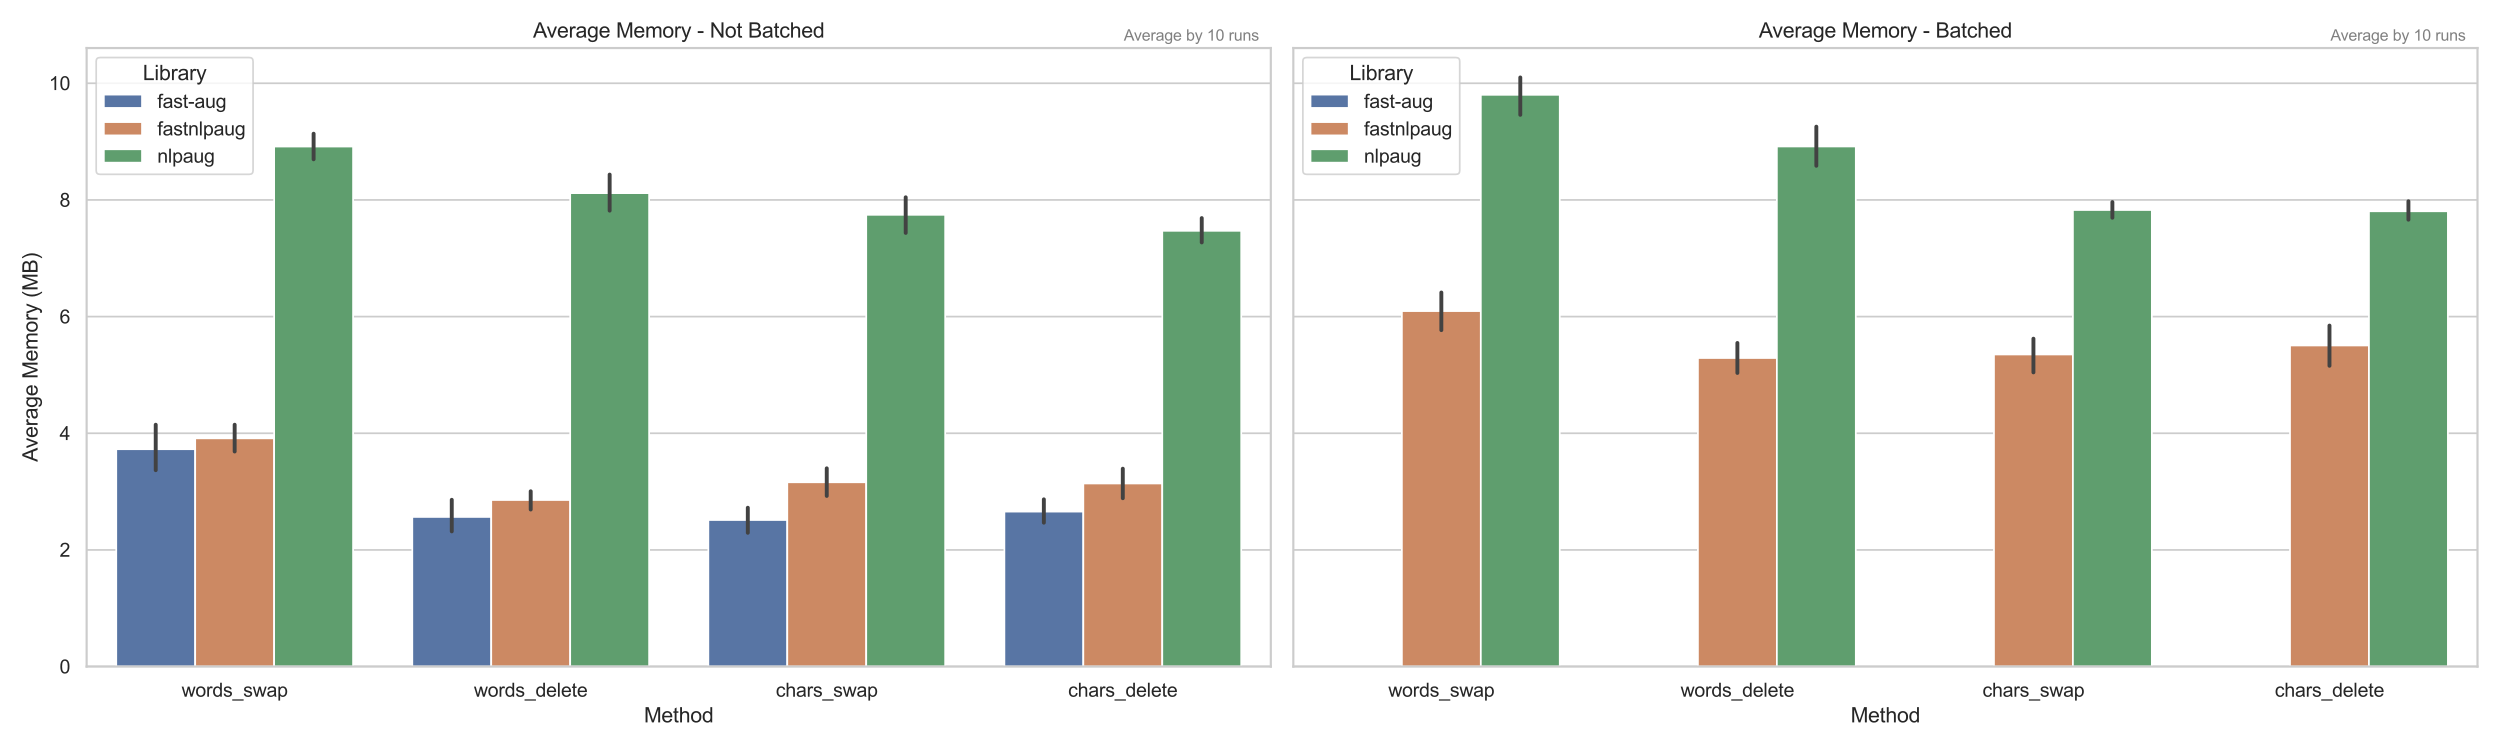 <?xml version="1.0" encoding="utf-8" standalone="no"?>
<!DOCTYPE svg PUBLIC "-//W3C//DTD SVG 1.1//EN"
  "http://www.w3.org/Graphics/SVG/1.1/DTD/svg11.dtd">
<svg xmlns:xlink="http://www.w3.org/1999/xlink" width="1440pt" height="432pt" viewBox="0 0 1440 432" xmlns="http://www.w3.org/2000/svg" version="1.1">
 <defs>
  <style type="text/css">*{stroke-linejoin: round; stroke-linecap: butt}</style>
 </defs>
 <g id="figure_1">
  <g id="patch_1">
   <path d="M 0 432 
L 1440 432 
L 1440 0 
L 0 0 
z
" style="fill: #ffffff"/>
  </g>
  <g id="axes_1">
   <g id="patch_2">
    <path d="M 49.905 383.94 
L 731.992 383.94 
L 731.992 27.656 
L 49.905 27.656 
z
" style="fill: #ffffff"/>
   </g>
   <g id="matplotlib.axis_1">
    <g id="xtick_1">
     <g id="text_1">
      <!-- words_swap -->
      <g style="fill: #262626" transform="translate(104.598 401.314) scale(0.11 -0.11)">
       <defs>
        <path id="ArialMT-77" d="M 1034 0 
L 19 3319 
L 600 3319 
L 1128 1403 
L 1325 691 
Q 1338 744 1497 1375 
L 2025 3319 
L 2603 3319 
L 3100 1394 
L 3266 759 
L 3456 1400 
L 4025 3319 
L 4572 3319 
L 3534 0 
L 2950 0 
L 2422 1988 
L 2294 2553 
L 1622 0 
L 1034 0 
z
" transform="scale(0.016)"/>
        <path id="ArialMT-6f" d="M 213 1659 
Q 213 2581 725 3025 
Q 1153 3394 1769 3394 
Q 2453 3394 2887 2945 
Q 3322 2497 3322 1706 
Q 3322 1066 3130 698 
Q 2938 331 2570 128 
Q 2203 -75 1769 -75 
Q 1072 -75 642 372 
Q 213 819 213 1659 
z
M 791 1659 
Q 791 1022 1069 705 
Q 1347 388 1769 388 
Q 2188 388 2466 706 
Q 2744 1025 2744 1678 
Q 2744 2294 2464 2611 
Q 2184 2928 1769 2928 
Q 1347 2928 1069 2612 
Q 791 2297 791 1659 
z
" transform="scale(0.016)"/>
        <path id="ArialMT-72" d="M 416 0 
L 416 3319 
L 922 3319 
L 922 2816 
Q 1116 3169 1280 3281 
Q 1444 3394 1641 3394 
Q 1925 3394 2219 3213 
L 2025 2691 
Q 1819 2813 1613 2813 
Q 1428 2813 1281 2702 
Q 1134 2591 1072 2394 
Q 978 2094 978 1738 
L 978 0 
L 416 0 
z
" transform="scale(0.016)"/>
        <path id="ArialMT-64" d="M 2575 0 
L 2575 419 
Q 2259 -75 1647 -75 
Q 1250 -75 917 144 
Q 584 363 401 755 
Q 219 1147 219 1656 
Q 219 2153 384 2558 
Q 550 2963 881 3178 
Q 1213 3394 1622 3394 
Q 1922 3394 2156 3267 
Q 2391 3141 2538 2938 
L 2538 4581 
L 3097 4581 
L 3097 0 
L 2575 0 
z
M 797 1656 
Q 797 1019 1065 703 
Q 1334 388 1700 388 
Q 2069 388 2326 689 
Q 2584 991 2584 1609 
Q 2584 2291 2321 2609 
Q 2059 2928 1675 2928 
Q 1300 2928 1048 2622 
Q 797 2316 797 1656 
z
" transform="scale(0.016)"/>
        <path id="ArialMT-73" d="M 197 991 
L 753 1078 
Q 800 744 1014 566 
Q 1228 388 1613 388 
Q 2000 388 2187 545 
Q 2375 703 2375 916 
Q 2375 1106 2209 1216 
Q 2094 1291 1634 1406 
Q 1016 1563 777 1677 
Q 538 1791 414 1992 
Q 291 2194 291 2438 
Q 291 2659 392 2848 
Q 494 3038 669 3163 
Q 800 3259 1026 3326 
Q 1253 3394 1513 3394 
Q 1903 3394 2198 3281 
Q 2494 3169 2634 2976 
Q 2775 2784 2828 2463 
L 2278 2388 
Q 2241 2644 2061 2787 
Q 1881 2931 1553 2931 
Q 1166 2931 1000 2803 
Q 834 2675 834 2503 
Q 834 2394 903 2306 
Q 972 2216 1119 2156 
Q 1203 2125 1616 2013 
Q 2213 1853 2448 1751 
Q 2684 1650 2818 1456 
Q 2953 1263 2953 975 
Q 2953 694 2789 445 
Q 2625 197 2315 61 
Q 2006 -75 1616 -75 
Q 969 -75 630 194 
Q 291 463 197 991 
z
" transform="scale(0.016)"/>
        <path id="ArialMT-5f" d="M -97 -1272 
L -97 -866 
L 3631 -866 
L 3631 -1272 
L -97 -1272 
z
" transform="scale(0.016)"/>
        <path id="ArialMT-61" d="M 2588 409 
Q 2275 144 1986 34 
Q 1697 -75 1366 -75 
Q 819 -75 525 192 
Q 231 459 231 875 
Q 231 1119 342 1320 
Q 453 1522 633 1644 
Q 813 1766 1038 1828 
Q 1203 1872 1538 1913 
Q 2219 1994 2541 2106 
Q 2544 2222 2544 2253 
Q 2544 2597 2384 2738 
Q 2169 2928 1744 2928 
Q 1347 2928 1158 2789 
Q 969 2650 878 2297 
L 328 2372 
Q 403 2725 575 2942 
Q 747 3159 1072 3276 
Q 1397 3394 1825 3394 
Q 2250 3394 2515 3294 
Q 2781 3194 2906 3042 
Q 3031 2891 3081 2659 
Q 3109 2516 3109 2141 
L 3109 1391 
Q 3109 606 3145 398 
Q 3181 191 3288 0 
L 2700 0 
Q 2613 175 2588 409 
z
M 2541 1666 
Q 2234 1541 1622 1453 
Q 1275 1403 1131 1340 
Q 988 1278 909 1158 
Q 831 1038 831 891 
Q 831 666 1001 516 
Q 1172 366 1500 366 
Q 1825 366 2078 508 
Q 2331 650 2450 897 
Q 2541 1088 2541 1459 
L 2541 1666 
z
" transform="scale(0.016)"/>
        <path id="ArialMT-70" d="M 422 -1272 
L 422 3319 
L 934 3319 
L 934 2888 
Q 1116 3141 1344 3267 
Q 1572 3394 1897 3394 
Q 2322 3394 2647 3175 
Q 2972 2956 3137 2557 
Q 3303 2159 3303 1684 
Q 3303 1175 3120 767 
Q 2938 359 2589 142 
Q 2241 -75 1856 -75 
Q 1575 -75 1351 44 
Q 1128 163 984 344 
L 984 -1272 
L 422 -1272 
z
M 931 1641 
Q 931 1000 1190 694 
Q 1450 388 1819 388 
Q 2194 388 2461 705 
Q 2728 1022 2728 1688 
Q 2728 2322 2467 2637 
Q 2206 2953 1844 2953 
Q 1484 2953 1207 2617 
Q 931 2281 931 1641 
z
" transform="scale(0.016)"/>
       </defs>
       <use xlink:href="#ArialMT-77"/>
       <use xlink:href="#ArialMT-6f" x="72.217"/>
       <use xlink:href="#ArialMT-72" x="127.832"/>
       <use xlink:href="#ArialMT-64" x="161.133"/>
       <use xlink:href="#ArialMT-73" x="216.748"/>
       <use xlink:href="#ArialMT-5f" x="266.748"/>
       <use xlink:href="#ArialMT-73" x="322.363"/>
       <use xlink:href="#ArialMT-77" x="372.363"/>
       <use xlink:href="#ArialMT-61" x="444.58"/>
       <use xlink:href="#ArialMT-70" x="500.195"/>
      </g>
     </g>
    </g>
    <g id="xtick_2">
     <g id="text_2">
      <!-- words_delete -->
      <g style="fill: #262626" transform="translate(272.975 401.314) scale(0.11 -0.11)">
       <defs>
        <path id="ArialMT-65" d="M 2694 1069 
L 3275 997 
Q 3138 488 2766 206 
Q 2394 -75 1816 -75 
Q 1088 -75 661 373 
Q 234 822 234 1631 
Q 234 2469 665 2931 
Q 1097 3394 1784 3394 
Q 2450 3394 2872 2941 
Q 3294 2488 3294 1666 
Q 3294 1616 3291 1516 
L 816 1516 
Q 847 969 1125 678 
Q 1403 388 1819 388 
Q 2128 388 2347 550 
Q 2566 713 2694 1069 
z
M 847 1978 
L 2700 1978 
Q 2663 2397 2488 2606 
Q 2219 2931 1791 2931 
Q 1403 2931 1139 2672 
Q 875 2413 847 1978 
z
" transform="scale(0.016)"/>
        <path id="ArialMT-6c" d="M 409 0 
L 409 4581 
L 972 4581 
L 972 0 
L 409 0 
z
" transform="scale(0.016)"/>
        <path id="ArialMT-74" d="M 1650 503 
L 1731 6 
Q 1494 -44 1306 -44 
Q 1000 -44 831 53 
Q 663 150 594 308 
Q 525 466 525 972 
L 525 2881 
L 113 2881 
L 113 3319 
L 525 3319 
L 525 4141 
L 1084 4478 
L 1084 3319 
L 1650 3319 
L 1650 2881 
L 1084 2881 
L 1084 941 
Q 1084 700 1114 631 
Q 1144 563 1211 522 
Q 1278 481 1403 481 
Q 1497 481 1650 503 
z
" transform="scale(0.016)"/>
       </defs>
       <use xlink:href="#ArialMT-77"/>
       <use xlink:href="#ArialMT-6f" x="72.217"/>
       <use xlink:href="#ArialMT-72" x="127.832"/>
       <use xlink:href="#ArialMT-64" x="161.133"/>
       <use xlink:href="#ArialMT-73" x="216.748"/>
       <use xlink:href="#ArialMT-5f" x="266.748"/>
       <use xlink:href="#ArialMT-64" x="322.363"/>
       <use xlink:href="#ArialMT-65" x="377.979"/>
       <use xlink:href="#ArialMT-6c" x="433.594"/>
       <use xlink:href="#ArialMT-65" x="455.811"/>
       <use xlink:href="#ArialMT-74" x="511.426"/>
       <use xlink:href="#ArialMT-65" x="539.209"/>
      </g>
     </g>
    </g>
    <g id="xtick_3">
     <g id="text_3">
      <!-- chars_swap -->
      <g style="fill: #262626" transform="translate(446.864 401.314) scale(0.11 -0.11)">
       <defs>
        <path id="ArialMT-63" d="M 2588 1216 
L 3141 1144 
Q 3050 572 2676 248 
Q 2303 -75 1759 -75 
Q 1078 -75 664 370 
Q 250 816 250 1647 
Q 250 2184 428 2587 
Q 606 2991 970 3192 
Q 1334 3394 1763 3394 
Q 2303 3394 2647 3120 
Q 2991 2847 3088 2344 
L 2541 2259 
Q 2463 2594 2264 2762 
Q 2066 2931 1784 2931 
Q 1359 2931 1093 2626 
Q 828 2322 828 1663 
Q 828 994 1084 691 
Q 1341 388 1753 388 
Q 2084 388 2306 591 
Q 2528 794 2588 1216 
z
" transform="scale(0.016)"/>
        <path id="ArialMT-68" d="M 422 0 
L 422 4581 
L 984 4581 
L 984 2938 
Q 1378 3394 1978 3394 
Q 2347 3394 2619 3248 
Q 2891 3103 3008 2847 
Q 3125 2591 3125 2103 
L 3125 0 
L 2563 0 
L 2563 2103 
Q 2563 2525 2380 2717 
Q 2197 2909 1863 2909 
Q 1613 2909 1392 2779 
Q 1172 2650 1078 2428 
Q 984 2206 984 1816 
L 984 0 
L 422 0 
z
" transform="scale(0.016)"/>
       </defs>
       <use xlink:href="#ArialMT-63"/>
       <use xlink:href="#ArialMT-68" x="50"/>
       <use xlink:href="#ArialMT-61" x="105.615"/>
       <use xlink:href="#ArialMT-72" x="161.23"/>
       <use xlink:href="#ArialMT-73" x="194.531"/>
       <use xlink:href="#ArialMT-5f" x="244.531"/>
       <use xlink:href="#ArialMT-73" x="300.146"/>
       <use xlink:href="#ArialMT-77" x="350.146"/>
       <use xlink:href="#ArialMT-61" x="422.363"/>
       <use xlink:href="#ArialMT-70" x="477.979"/>
      </g>
     </g>
    </g>
    <g id="xtick_4">
     <g id="text_4">
      <!-- chars_delete -->
      <g style="fill: #262626" transform="translate(615.241 401.314) scale(0.11 -0.11)">
       <use xlink:href="#ArialMT-63"/>
       <use xlink:href="#ArialMT-68" x="50"/>
       <use xlink:href="#ArialMT-61" x="105.615"/>
       <use xlink:href="#ArialMT-72" x="161.23"/>
       <use xlink:href="#ArialMT-73" x="194.531"/>
       <use xlink:href="#ArialMT-5f" x="244.531"/>
       <use xlink:href="#ArialMT-64" x="300.146"/>
       <use xlink:href="#ArialMT-65" x="355.762"/>
       <use xlink:href="#ArialMT-6c" x="411.377"/>
       <use xlink:href="#ArialMT-65" x="433.594"/>
       <use xlink:href="#ArialMT-74" x="489.209"/>
       <use xlink:href="#ArialMT-65" x="516.992"/>
      </g>
     </g>
    </g>
    <g id="text_5">
     <!-- Method -->
     <g style="fill: #262626" transform="translate(370.938 416.089) scale(0.12 -0.12)">
      <defs>
       <path id="ArialMT-4d" d="M 475 0 
L 475 4581 
L 1388 4581 
L 2472 1338 
Q 2622 884 2691 659 
Q 2769 909 2934 1394 
L 4031 4581 
L 4847 4581 
L 4847 0 
L 4263 0 
L 4263 3834 
L 2931 0 
L 2384 0 
L 1059 3900 
L 1059 0 
L 475 0 
z
" transform="scale(0.016)"/>
      </defs>
      <use xlink:href="#ArialMT-4d"/>
      <use xlink:href="#ArialMT-65" x="83.301"/>
      <use xlink:href="#ArialMT-74" x="138.916"/>
      <use xlink:href="#ArialMT-68" x="166.699"/>
      <use xlink:href="#ArialMT-6f" x="222.314"/>
      <use xlink:href="#ArialMT-64" x="277.93"/>
     </g>
    </g>
   </g>
   <g id="matplotlib.axis_2">
    <g id="ytick_1">
     <g id="line2d_1">
      <path d="M 49.905 383.94 
L 731.992 383.94 
" clip-path="url(#p3917278c6e)" style="fill: none; stroke: #cccccc; stroke-linecap: round"/>
     </g>
     <g id="text_6">
      <!-- 0 -->
      <g style="fill: #262626" transform="translate(34.288 387.877) scale(0.11 -0.11)">
       <defs>
        <path id="ArialMT-30" d="M 266 2259 
Q 266 3072 433 3567 
Q 600 4063 929 4331 
Q 1259 4600 1759 4600 
Q 2128 4600 2406 4451 
Q 2684 4303 2865 4023 
Q 3047 3744 3150 3342 
Q 3253 2941 3253 2259 
Q 3253 1453 3087 958 
Q 2922 463 2592 192 
Q 2263 -78 1759 -78 
Q 1097 -78 719 397 
Q 266 969 266 2259 
z
M 844 2259 
Q 844 1131 1108 757 
Q 1372 384 1759 384 
Q 2147 384 2411 759 
Q 2675 1134 2675 2259 
Q 2675 3391 2411 3762 
Q 2147 4134 1753 4134 
Q 1366 4134 1134 3806 
Q 844 3388 844 2259 
z
" transform="scale(0.016)"/>
       </defs>
       <use xlink:href="#ArialMT-30"/>
      </g>
     </g>
    </g>
    <g id="ytick_2">
     <g id="line2d_2">
      <path d="M 49.905 316.744 
L 731.992 316.744 
" clip-path="url(#p3917278c6e)" style="fill: none; stroke: #cccccc; stroke-linecap: round"/>
     </g>
     <g id="text_7">
      <!-- 2 -->
      <g style="fill: #262626" transform="translate(34.288 320.68) scale(0.11 -0.11)">
       <defs>
        <path id="ArialMT-32" d="M 3222 541 
L 3222 0 
L 194 0 
Q 188 203 259 391 
Q 375 700 629 1000 
Q 884 1300 1366 1694 
Q 2113 2306 2375 2664 
Q 2638 3022 2638 3341 
Q 2638 3675 2398 3904 
Q 2159 4134 1775 4134 
Q 1369 4134 1125 3890 
Q 881 3647 878 3216 
L 300 3275 
Q 359 3922 746 4261 
Q 1134 4600 1788 4600 
Q 2447 4600 2831 4234 
Q 3216 3869 3216 3328 
Q 3216 3053 3103 2787 
Q 2991 2522 2730 2228 
Q 2469 1934 1863 1422 
Q 1356 997 1212 845 
Q 1069 694 975 541 
L 3222 541 
z
" transform="scale(0.016)"/>
       </defs>
       <use xlink:href="#ArialMT-32"/>
      </g>
     </g>
    </g>
    <g id="ytick_3">
     <g id="line2d_3">
      <path d="M 49.905 249.547 
L 731.992 249.547 
" clip-path="url(#p3917278c6e)" style="fill: none; stroke: #cccccc; stroke-linecap: round"/>
     </g>
     <g id="text_8">
      <!-- 4 -->
      <g style="fill: #262626" transform="translate(34.288 253.484) scale(0.11 -0.11)">
       <defs>
        <path id="ArialMT-34" d="M 2069 0 
L 2069 1097 
L 81 1097 
L 81 1613 
L 2172 4581 
L 2631 4581 
L 2631 1613 
L 3250 1613 
L 3250 1097 
L 2631 1097 
L 2631 0 
L 2069 0 
z
M 2069 1613 
L 2069 3678 
L 634 1613 
L 2069 1613 
z
" transform="scale(0.016)"/>
       </defs>
       <use xlink:href="#ArialMT-34"/>
      </g>
     </g>
    </g>
    <g id="ytick_4">
     <g id="line2d_4">
      <path d="M 49.905 182.351 
L 731.992 182.351 
" clip-path="url(#p3917278c6e)" style="fill: none; stroke: #cccccc; stroke-linecap: round"/>
     </g>
     <g id="text_9">
      <!-- 6 -->
      <g style="fill: #262626" transform="translate(34.288 186.288) scale(0.11 -0.11)">
       <defs>
        <path id="ArialMT-36" d="M 3184 3459 
L 2625 3416 
Q 2550 3747 2413 3897 
Q 2184 4138 1850 4138 
Q 1581 4138 1378 3988 
Q 1113 3794 959 3422 
Q 806 3050 800 2363 
Q 1003 2672 1297 2822 
Q 1591 2972 1913 2972 
Q 2475 2972 2870 2558 
Q 3266 2144 3266 1488 
Q 3266 1056 3080 686 
Q 2894 316 2569 119 
Q 2244 -78 1831 -78 
Q 1128 -78 684 439 
Q 241 956 241 2144 
Q 241 3472 731 4075 
Q 1159 4600 1884 4600 
Q 2425 4600 2770 4297 
Q 3116 3994 3184 3459 
z
M 888 1484 
Q 888 1194 1011 928 
Q 1134 663 1356 523 
Q 1578 384 1822 384 
Q 2178 384 2434 671 
Q 2691 959 2691 1453 
Q 2691 1928 2437 2201 
Q 2184 2475 1800 2475 
Q 1419 2475 1153 2201 
Q 888 1928 888 1484 
z
" transform="scale(0.016)"/>
       </defs>
       <use xlink:href="#ArialMT-36"/>
      </g>
     </g>
    </g>
    <g id="ytick_5">
     <g id="line2d_5">
      <path d="M 49.905 115.155 
L 731.992 115.155 
" clip-path="url(#p3917278c6e)" style="fill: none; stroke: #cccccc; stroke-linecap: round"/>
     </g>
     <g id="text_10">
      <!-- 8 -->
      <g style="fill: #262626" transform="translate(34.288 119.091) scale(0.11 -0.11)">
       <defs>
        <path id="ArialMT-38" d="M 1131 2484 
Q 781 2613 612 2850 
Q 444 3088 444 3419 
Q 444 3919 803 4259 
Q 1163 4600 1759 4600 
Q 2359 4600 2725 4251 
Q 3091 3903 3091 3403 
Q 3091 3084 2923 2848 
Q 2756 2613 2416 2484 
Q 2838 2347 3058 2040 
Q 3278 1734 3278 1309 
Q 3278 722 2862 322 
Q 2447 -78 1769 -78 
Q 1091 -78 675 323 
Q 259 725 259 1325 
Q 259 1772 486 2073 
Q 713 2375 1131 2484 
z
M 1019 3438 
Q 1019 3113 1228 2906 
Q 1438 2700 1772 2700 
Q 2097 2700 2305 2904 
Q 2513 3109 2513 3406 
Q 2513 3716 2298 3927 
Q 2084 4138 1766 4138 
Q 1444 4138 1231 3931 
Q 1019 3725 1019 3438 
z
M 838 1322 
Q 838 1081 952 856 
Q 1066 631 1291 507 
Q 1516 384 1775 384 
Q 2178 384 2440 643 
Q 2703 903 2703 1303 
Q 2703 1709 2433 1975 
Q 2163 2241 1756 2241 
Q 1359 2241 1098 1978 
Q 838 1716 838 1322 
z
" transform="scale(0.016)"/>
       </defs>
       <use xlink:href="#ArialMT-38"/>
      </g>
     </g>
    </g>
    <g id="ytick_6">
     <g id="line2d_6">
      <path d="M 49.905 47.958 
L 731.992 47.958 
" clip-path="url(#p3917278c6e)" style="fill: none; stroke: #cccccc; stroke-linecap: round"/>
     </g>
     <g id="text_11">
      <!-- 10 -->
      <g style="fill: #262626" transform="translate(28.171 51.895) scale(0.11 -0.11)">
       <defs>
        <path id="ArialMT-31" d="M 2384 0 
L 1822 0 
L 1822 3584 
Q 1619 3391 1289 3197 
Q 959 3003 697 2906 
L 697 3450 
Q 1169 3672 1522 3987 
Q 1875 4303 2022 4600 
L 2384 4600 
L 2384 0 
z
" transform="scale(0.016)"/>
       </defs>
       <use xlink:href="#ArialMT-31"/>
       <use xlink:href="#ArialMT-30" x="55.615"/>
      </g>
     </g>
    </g>
    <g id="text_12">
     <!-- Average Memory (MB) -->
     <g style="fill: #262626" transform="translate(21.645 266.035) rotate(-90) scale(0.12 -0.12)">
      <defs>
       <path id="ArialMT-41" d="M -9 0 
L 1750 4581 
L 2403 4581 
L 4278 0 
L 3588 0 
L 3053 1388 
L 1138 1388 
L 634 0 
L -9 0 
z
M 1313 1881 
L 2866 1881 
L 2388 3150 
Q 2169 3728 2063 4100 
Q 1975 3659 1816 3225 
L 1313 1881 
z
" transform="scale(0.016)"/>
       <path id="ArialMT-76" d="M 1344 0 
L 81 3319 
L 675 3319 
L 1388 1331 
Q 1503 1009 1600 663 
Q 1675 925 1809 1294 
L 2547 3319 
L 3125 3319 
L 1869 0 
L 1344 0 
z
" transform="scale(0.016)"/>
       <path id="ArialMT-67" d="M 319 -275 
L 866 -356 
Q 900 -609 1056 -725 
Q 1266 -881 1628 -881 
Q 2019 -881 2231 -725 
Q 2444 -569 2519 -288 
Q 2563 -116 2559 434 
Q 2191 0 1641 0 
Q 956 0 581 494 
Q 206 988 206 1678 
Q 206 2153 378 2554 
Q 550 2956 876 3175 
Q 1203 3394 1644 3394 
Q 2231 3394 2613 2919 
L 2613 3319 
L 3131 3319 
L 3131 450 
Q 3131 -325 2973 -648 
Q 2816 -972 2473 -1159 
Q 2131 -1347 1631 -1347 
Q 1038 -1347 672 -1080 
Q 306 -813 319 -275 
z
M 784 1719 
Q 784 1066 1043 766 
Q 1303 466 1694 466 
Q 2081 466 2343 764 
Q 2606 1063 2606 1700 
Q 2606 2309 2336 2618 
Q 2066 2928 1684 2928 
Q 1309 2928 1046 2623 
Q 784 2319 784 1719 
z
" transform="scale(0.016)"/>
       <path id="ArialMT-20" transform="scale(0.016)"/>
       <path id="ArialMT-6d" d="M 422 0 
L 422 3319 
L 925 3319 
L 925 2853 
Q 1081 3097 1340 3245 
Q 1600 3394 1931 3394 
Q 2300 3394 2536 3241 
Q 2772 3088 2869 2813 
Q 3263 3394 3894 3394 
Q 4388 3394 4653 3120 
Q 4919 2847 4919 2278 
L 4919 0 
L 4359 0 
L 4359 2091 
Q 4359 2428 4304 2576 
Q 4250 2725 4106 2815 
Q 3963 2906 3769 2906 
Q 3419 2906 3187 2673 
Q 2956 2441 2956 1928 
L 2956 0 
L 2394 0 
L 2394 2156 
Q 2394 2531 2256 2718 
Q 2119 2906 1806 2906 
Q 1569 2906 1367 2781 
Q 1166 2656 1075 2415 
Q 984 2175 984 1722 
L 984 0 
L 422 0 
z
" transform="scale(0.016)"/>
       <path id="ArialMT-79" d="M 397 -1278 
L 334 -750 
Q 519 -800 656 -800 
Q 844 -800 956 -737 
Q 1069 -675 1141 -563 
Q 1194 -478 1313 -144 
Q 1328 -97 1363 -6 
L 103 3319 
L 709 3319 
L 1400 1397 
Q 1534 1031 1641 628 
Q 1738 1016 1872 1384 
L 2581 3319 
L 3144 3319 
L 1881 -56 
Q 1678 -603 1566 -809 
Q 1416 -1088 1222 -1217 
Q 1028 -1347 759 -1347 
Q 597 -1347 397 -1278 
z
" transform="scale(0.016)"/>
       <path id="ArialMT-28" d="M 1497 -1347 
Q 1031 -759 709 28 
Q 388 816 388 1659 
Q 388 2403 628 3084 
Q 909 3875 1497 4659 
L 1900 4659 
Q 1522 4009 1400 3731 
Q 1209 3300 1100 2831 
Q 966 2247 966 1656 
Q 966 153 1900 -1347 
L 1497 -1347 
z
" transform="scale(0.016)"/>
       <path id="ArialMT-42" d="M 469 0 
L 469 4581 
L 2188 4581 
Q 2713 4581 3030 4442 
Q 3347 4303 3526 4014 
Q 3706 3725 3706 3409 
Q 3706 3116 3547 2856 
Q 3388 2597 3066 2438 
Q 3481 2316 3704 2022 
Q 3928 1728 3928 1328 
Q 3928 1006 3792 729 
Q 3656 453 3456 303 
Q 3256 153 2954 76 
Q 2653 0 2216 0 
L 469 0 
z
M 1075 2656 
L 2066 2656 
Q 2469 2656 2644 2709 
Q 2875 2778 2992 2937 
Q 3109 3097 3109 3338 
Q 3109 3566 3000 3739 
Q 2891 3913 2687 3977 
Q 2484 4041 1991 4041 
L 1075 4041 
L 1075 2656 
z
M 1075 541 
L 2216 541 
Q 2509 541 2628 563 
Q 2838 600 2978 687 
Q 3119 775 3209 942 
Q 3300 1109 3300 1328 
Q 3300 1584 3169 1773 
Q 3038 1963 2805 2039 
Q 2572 2116 2134 2116 
L 1075 2116 
L 1075 541 
z
" transform="scale(0.016)"/>
       <path id="ArialMT-29" d="M 791 -1347 
L 388 -1347 
Q 1322 153 1322 1656 
Q 1322 2244 1188 2822 
Q 1081 3291 891 3722 
Q 769 4003 388 4659 
L 791 4659 
Q 1378 3875 1659 3084 
Q 1900 2403 1900 1659 
Q 1900 816 1576 28 
Q 1253 -759 791 -1347 
z
" transform="scale(0.016)"/>
      </defs>
      <use xlink:href="#ArialMT-41"/>
      <use xlink:href="#ArialMT-76" x="64.949"/>
      <use xlink:href="#ArialMT-65" x="114.949"/>
      <use xlink:href="#ArialMT-72" x="170.564"/>
      <use xlink:href="#ArialMT-61" x="203.865"/>
      <use xlink:href="#ArialMT-67" x="259.48"/>
      <use xlink:href="#ArialMT-65" x="315.096"/>
      <use xlink:href="#ArialMT-20" x="370.711"/>
      <use xlink:href="#ArialMT-4d" x="398.494"/>
      <use xlink:href="#ArialMT-65" x="481.795"/>
      <use xlink:href="#ArialMT-6d" x="537.41"/>
      <use xlink:href="#ArialMT-6f" x="620.711"/>
      <use xlink:href="#ArialMT-72" x="676.326"/>
      <use xlink:href="#ArialMT-79" x="709.627"/>
      <use xlink:href="#ArialMT-20" x="759.627"/>
      <use xlink:href="#ArialMT-28" x="787.41"/>
      <use xlink:href="#ArialMT-4d" x="820.711"/>
      <use xlink:href="#ArialMT-42" x="904.012"/>
      <use xlink:href="#ArialMT-29" x="970.711"/>
     </g>
    </g>
   </g>
   <g id="patch_3">
    <path d="M 66.957 383.94 
L 112.43 383.94 
L 112.43 258.734 
L 66.957 258.734 
z
" clip-path="url(#p3917278c6e)" style="fill: #5875a4; stroke: #ffffff; stroke-linejoin: miter"/>
   </g>
   <g id="patch_4">
    <path d="M 237.479 383.94 
L 282.952 383.94 
L 282.952 297.753 
L 237.479 297.753 
z
" clip-path="url(#p3917278c6e)" style="fill: #5875a4; stroke: #ffffff; stroke-linejoin: miter"/>
   </g>
   <g id="patch_5">
    <path d="M 408.001 383.94 
L 453.473 383.94 
L 453.473 299.525 
L 408.001 299.525 
z
" clip-path="url(#p3917278c6e)" style="fill: #5875a4; stroke: #ffffff; stroke-linejoin: miter"/>
   </g>
   <g id="patch_6">
    <path d="M 578.523 383.94 
L 623.995 383.94 
L 623.995 294.669 
L 578.523 294.669 
z
" clip-path="url(#p3917278c6e)" style="fill: #5875a4; stroke: #ffffff; stroke-linejoin: miter"/>
   </g>
   <g id="patch_7">
    <path d="M 112.43 383.94 
L 157.902 383.94 
L 157.902 252.474 
L 112.43 252.474 
z
" clip-path="url(#p3917278c6e)" style="fill: #cc8963; stroke: #ffffff; stroke-linejoin: miter"/>
   </g>
   <g id="patch_8">
    <path d="M 282.952 383.94 
L 328.424 383.94 
L 328.424 288.001 
L 282.952 288.001 
z
" clip-path="url(#p3917278c6e)" style="fill: #cc8963; stroke: #ffffff; stroke-linejoin: miter"/>
   </g>
   <g id="patch_9">
    <path d="M 453.473 383.94 
L 498.946 383.94 
L 498.946 277.804 
L 453.473 277.804 
z
" clip-path="url(#p3917278c6e)" style="fill: #cc8963; stroke: #ffffff; stroke-linejoin: miter"/>
   </g>
   <g id="patch_10">
    <path d="M 623.995 383.94 
L 669.468 383.94 
L 669.468 278.46 
L 623.995 278.46 
z
" clip-path="url(#p3917278c6e)" style="fill: #cc8963; stroke: #ffffff; stroke-linejoin: miter"/>
   </g>
   <g id="patch_11">
    <path d="M 157.902 383.94 
L 203.375 383.94 
L 203.375 84.391 
L 157.902 84.391 
z
" clip-path="url(#p3917278c6e)" style="fill: #5f9e6e; stroke: #ffffff; stroke-linejoin: miter"/>
   </g>
   <g id="patch_12">
    <path d="M 328.424 383.94 
L 373.897 383.94 
L 373.897 111.231 
L 328.424 111.231 
z
" clip-path="url(#p3917278c6e)" style="fill: #5f9e6e; stroke: #ffffff; stroke-linejoin: miter"/>
   </g>
   <g id="patch_13">
    <path d="M 498.946 383.94 
L 544.418 383.94 
L 544.418 123.712 
L 498.946 123.712 
z
" clip-path="url(#p3917278c6e)" style="fill: #5f9e6e; stroke: #ffffff; stroke-linejoin: miter"/>
   </g>
   <g id="patch_14">
    <path d="M 669.468 383.94 
L 714.94 383.94 
L 714.94 132.925 
L 669.468 132.925 
z
" clip-path="url(#p3917278c6e)" style="fill: #5f9e6e; stroke: #ffffff; stroke-linejoin: miter"/>
   </g>
   <g id="patch_15">
    <path d="M 135.166 383.94 
L 135.166 383.94 
L 135.166 383.94 
L 135.166 383.94 
z
" clip-path="url(#p3917278c6e)" style="fill: #5875a4; stroke: #ffffff; stroke-linejoin: miter"/>
   </g>
   <g id="patch_16">
    <path d="M 135.166 383.94 
L 135.166 383.94 
L 135.166 383.94 
L 135.166 383.94 
z
" clip-path="url(#p3917278c6e)" style="fill: #cc8963; stroke: #ffffff; stroke-linejoin: miter"/>
   </g>
   <g id="patch_17">
    <path d="M 135.166 383.94 
L 135.166 383.94 
L 135.166 383.94 
L 135.166 383.94 
z
" clip-path="url(#p3917278c6e)" style="fill: #5f9e6e; stroke: #ffffff; stroke-linejoin: miter"/>
   </g>
   <g id="line2d_7">
    <path d="M 89.693 270.822 
L 89.693 244.652 
" clip-path="url(#p3917278c6e)" style="fill: none; stroke: #424242; stroke-width: 2.25; stroke-linecap: round"/>
   </g>
   <g id="line2d_8">
    <path d="M 260.215 306.074 
L 260.215 287.895 
" clip-path="url(#p3917278c6e)" style="fill: none; stroke: #424242; stroke-width: 2.25; stroke-linecap: round"/>
   </g>
   <g id="line2d_9">
    <path d="M 430.737 306.887 
L 430.737 292.461 
" clip-path="url(#p3917278c6e)" style="fill: none; stroke: #424242; stroke-width: 2.25; stroke-linecap: round"/>
   </g>
   <g id="line2d_10">
    <path d="M 601.259 301.065 
L 601.259 287.633 
" clip-path="url(#p3917278c6e)" style="fill: none; stroke: #424242; stroke-width: 2.25; stroke-linecap: round"/>
   </g>
   <g id="line2d_11">
    <path d="M 135.166 260.061 
L 135.166 244.652 
" clip-path="url(#p3917278c6e)" style="fill: none; stroke: #424242; stroke-width: 2.25; stroke-linecap: round"/>
   </g>
   <g id="line2d_12">
    <path d="M 305.688 293.475 
L 305.688 282.988 
" clip-path="url(#p3917278c6e)" style="fill: none; stroke: #424242; stroke-width: 2.25; stroke-linecap: round"/>
   </g>
   <g id="line2d_13">
    <path d="M 476.21 285.652 
L 476.21 269.769 
" clip-path="url(#p3917278c6e)" style="fill: none; stroke: #424242; stroke-width: 2.25; stroke-linecap: round"/>
   </g>
   <g id="line2d_14">
    <path d="M 646.732 286.968 
L 646.732 269.978 
" clip-path="url(#p3917278c6e)" style="fill: none; stroke: #424242; stroke-width: 2.25; stroke-linecap: round"/>
   </g>
   <g id="line2d_15">
    <path d="M 180.638 91.743 
L 180.638 77.027 
" clip-path="url(#p3917278c6e)" style="fill: none; stroke: #424242; stroke-width: 2.25; stroke-linecap: round"/>
   </g>
   <g id="line2d_16">
    <path d="M 351.16 121.324 
L 351.16 100.571 
" clip-path="url(#p3917278c6e)" style="fill: none; stroke: #424242; stroke-width: 2.25; stroke-linecap: round"/>
   </g>
   <g id="line2d_17">
    <path d="M 521.682 134.146 
L 521.682 113.657 
" clip-path="url(#p3917278c6e)" style="fill: none; stroke: #424242; stroke-width: 2.25; stroke-linecap: round"/>
   </g>
   <g id="line2d_18">
    <path d="M 692.204 139.632 
L 692.204 125.627 
" clip-path="url(#p3917278c6e)" style="fill: none; stroke: #424242; stroke-width: 2.25; stroke-linecap: round"/>
   </g>
   <g id="patch_18">
    <path d="M 49.905 383.94 
L 49.905 27.656 
" style="fill: none; stroke: #cccccc; stroke-width: 1.25; stroke-linejoin: miter; stroke-linecap: square"/>
   </g>
   <g id="patch_19">
    <path d="M 731.992 383.94 
L 731.992 27.656 
" style="fill: none; stroke: #cccccc; stroke-width: 1.25; stroke-linejoin: miter; stroke-linecap: square"/>
   </g>
   <g id="patch_20">
    <path d="M 49.905 383.94 
L 731.992 383.94 
" style="fill: none; stroke: #cccccc; stroke-width: 1.25; stroke-linejoin: miter; stroke-linecap: square"/>
   </g>
   <g id="patch_21">
    <path d="M 49.905 27.656 
L 731.992 27.656 
" style="fill: none; stroke: #cccccc; stroke-width: 1.25; stroke-linejoin: miter; stroke-linecap: square"/>
   </g>
   <g id="text_13">
    <!-- Average by 10 runs -->
    <g style="fill: #808080" transform="translate(647.288 23.436) scale(0.09 -0.09)">
     <defs>
      <path id="ArialMT-62" d="M 941 0 
L 419 0 
L 419 4581 
L 981 4581 
L 981 2947 
Q 1338 3394 1891 3394 
Q 2197 3394 2470 3270 
Q 2744 3147 2920 2923 
Q 3097 2700 3197 2384 
Q 3297 2069 3297 1709 
Q 3297 856 2875 390 
Q 2453 -75 1863 -75 
Q 1275 -75 941 416 
L 941 0 
z
M 934 1684 
Q 934 1088 1097 822 
Q 1363 388 1816 388 
Q 2184 388 2453 708 
Q 2722 1028 2722 1663 
Q 2722 2313 2464 2622 
Q 2206 2931 1841 2931 
Q 1472 2931 1203 2611 
Q 934 2291 934 1684 
z
" transform="scale(0.016)"/>
      <path id="ArialMT-75" d="M 2597 0 
L 2597 488 
Q 2209 -75 1544 -75 
Q 1250 -75 995 37 
Q 741 150 617 320 
Q 494 491 444 738 
Q 409 903 409 1263 
L 409 3319 
L 972 3319 
L 972 1478 
Q 972 1038 1006 884 
Q 1059 663 1231 536 
Q 1403 409 1656 409 
Q 1909 409 2131 539 
Q 2353 669 2445 892 
Q 2538 1116 2538 1541 
L 2538 3319 
L 3100 3319 
L 3100 0 
L 2597 0 
z
" transform="scale(0.016)"/>
      <path id="ArialMT-6e" d="M 422 0 
L 422 3319 
L 928 3319 
L 928 2847 
Q 1294 3394 1984 3394 
Q 2284 3394 2536 3286 
Q 2788 3178 2913 3003 
Q 3038 2828 3088 2588 
Q 3119 2431 3119 2041 
L 3119 0 
L 2556 0 
L 2556 2019 
Q 2556 2363 2490 2533 
Q 2425 2703 2258 2804 
Q 2091 2906 1866 2906 
Q 1506 2906 1245 2678 
Q 984 2450 984 1813 
L 984 0 
L 422 0 
z
" transform="scale(0.016)"/>
     </defs>
     <use xlink:href="#ArialMT-41"/>
     <use xlink:href="#ArialMT-76" x="64.949"/>
     <use xlink:href="#ArialMT-65" x="114.949"/>
     <use xlink:href="#ArialMT-72" x="170.564"/>
     <use xlink:href="#ArialMT-61" x="203.865"/>
     <use xlink:href="#ArialMT-67" x="259.48"/>
     <use xlink:href="#ArialMT-65" x="315.096"/>
     <use xlink:href="#ArialMT-20" x="370.711"/>
     <use xlink:href="#ArialMT-62" x="398.494"/>
     <use xlink:href="#ArialMT-79" x="454.109"/>
     <use xlink:href="#ArialMT-20" x="504.109"/>
     <use xlink:href="#ArialMT-31" x="531.893"/>
     <use xlink:href="#ArialMT-30" x="587.508"/>
     <use xlink:href="#ArialMT-20" x="643.123"/>
     <use xlink:href="#ArialMT-72" x="670.906"/>
     <use xlink:href="#ArialMT-75" x="704.207"/>
     <use xlink:href="#ArialMT-6e" x="759.822"/>
     <use xlink:href="#ArialMT-73" x="815.438"/>
    </g>
   </g>
   <g id="text_14">
    <!-- Average Memory - Not Batched -->
    <g style="fill: #262626" transform="translate(307.024 21.656) scale(0.12 -0.12)">
     <defs>
      <path id="ArialMT-2d" d="M 203 1375 
L 203 1941 
L 1931 1941 
L 1931 1375 
L 203 1375 
z
" transform="scale(0.016)"/>
      <path id="ArialMT-4e" d="M 488 0 
L 488 4581 
L 1109 4581 
L 3516 984 
L 3516 4581 
L 4097 4581 
L 4097 0 
L 3475 0 
L 1069 3600 
L 1069 0 
L 488 0 
z
" transform="scale(0.016)"/>
     </defs>
     <use xlink:href="#ArialMT-41"/>
     <use xlink:href="#ArialMT-76" x="64.949"/>
     <use xlink:href="#ArialMT-65" x="114.949"/>
     <use xlink:href="#ArialMT-72" x="170.564"/>
     <use xlink:href="#ArialMT-61" x="203.865"/>
     <use xlink:href="#ArialMT-67" x="259.48"/>
     <use xlink:href="#ArialMT-65" x="315.096"/>
     <use xlink:href="#ArialMT-20" x="370.711"/>
     <use xlink:href="#ArialMT-4d" x="398.494"/>
     <use xlink:href="#ArialMT-65" x="481.795"/>
     <use xlink:href="#ArialMT-6d" x="537.41"/>
     <use xlink:href="#ArialMT-6f" x="620.711"/>
     <use xlink:href="#ArialMT-72" x="676.326"/>
     <use xlink:href="#ArialMT-79" x="709.627"/>
     <use xlink:href="#ArialMT-20" x="759.627"/>
     <use xlink:href="#ArialMT-2d" x="787.41"/>
     <use xlink:href="#ArialMT-20" x="820.711"/>
     <use xlink:href="#ArialMT-4e" x="848.494"/>
     <use xlink:href="#ArialMT-6f" x="920.711"/>
     <use xlink:href="#ArialMT-74" x="976.326"/>
     <use xlink:href="#ArialMT-20" x="1004.109"/>
     <use xlink:href="#ArialMT-42" x="1031.893"/>
     <use xlink:href="#ArialMT-61" x="1098.592"/>
     <use xlink:href="#ArialMT-74" x="1154.207"/>
     <use xlink:href="#ArialMT-63" x="1181.99"/>
     <use xlink:href="#ArialMT-68" x="1231.99"/>
     <use xlink:href="#ArialMT-65" x="1287.605"/>
     <use xlink:href="#ArialMT-64" x="1343.221"/>
    </g>
   </g>
   <g id="legend_1">
    <g id="patch_22">
     <path d="M 57.605 100.406 
L 143.563 100.406 
Q 145.763 100.406 145.763 98.206 
L 145.763 35.356 
Q 145.763 33.156 143.563 33.156 
L 57.605 33.156 
Q 55.405 33.156 55.405 35.356 
L 55.405 98.206 
Q 55.405 100.406 57.605 100.406 
z
" style="fill: #ffffff; opacity: 0.8; stroke: #cccccc; stroke-linejoin: miter"/>
    </g>
    <g id="text_15">
     <!-- Library -->
     <g style="fill: #262626" transform="translate(82.246 46.146) scale(0.12 -0.12)">
      <defs>
       <path id="ArialMT-4c" d="M 469 0 
L 469 4581 
L 1075 4581 
L 1075 541 
L 3331 541 
L 3331 0 
L 469 0 
z
" transform="scale(0.016)"/>
       <path id="ArialMT-69" d="M 425 3934 
L 425 4581 
L 988 4581 
L 988 3934 
L 425 3934 
z
M 425 0 
L 425 3319 
L 988 3319 
L 988 0 
L 425 0 
z
" transform="scale(0.016)"/>
      </defs>
      <use xlink:href="#ArialMT-4c"/>
      <use xlink:href="#ArialMT-69" x="55.615"/>
      <use xlink:href="#ArialMT-62" x="77.832"/>
      <use xlink:href="#ArialMT-72" x="133.447"/>
      <use xlink:href="#ArialMT-61" x="166.748"/>
      <use xlink:href="#ArialMT-72" x="222.363"/>
      <use xlink:href="#ArialMT-79" x="255.664"/>
     </g>
    </g>
    <g id="patch_23">
     <path d="M 59.805 62.179 
L 81.805 62.179 
L 81.805 54.479 
L 59.805 54.479 
z
" style="fill: #5875a4; stroke: #ffffff; stroke-linejoin: miter"/>
    </g>
    <g id="text_16">
     <!-- fast-aug -->
     <g style="fill: #262626" transform="translate(90.605 62.179) scale(0.11 -0.11)">
      <defs>
       <path id="ArialMT-66" d="M 556 0 
L 556 2881 
L 59 2881 
L 59 3319 
L 556 3319 
L 556 3672 
Q 556 4006 616 4169 
Q 697 4388 901 4523 
Q 1106 4659 1475 4659 
Q 1713 4659 2000 4603 
L 1916 4113 
Q 1741 4144 1584 4144 
Q 1328 4144 1222 4034 
Q 1116 3925 1116 3625 
L 1116 3319 
L 1763 3319 
L 1763 2881 
L 1116 2881 
L 1116 0 
L 556 0 
z
" transform="scale(0.016)"/>
      </defs>
      <use xlink:href="#ArialMT-66"/>
      <use xlink:href="#ArialMT-61" x="27.783"/>
      <use xlink:href="#ArialMT-73" x="83.398"/>
      <use xlink:href="#ArialMT-74" x="133.398"/>
      <use xlink:href="#ArialMT-2d" x="161.182"/>
      <use xlink:href="#ArialMT-61" x="194.482"/>
      <use xlink:href="#ArialMT-75" x="250.098"/>
      <use xlink:href="#ArialMT-67" x="305.713"/>
     </g>
    </g>
    <g id="patch_24">
     <path d="M 59.805 78.002 
L 81.805 78.002 
L 81.805 70.302 
L 59.805 70.302 
z
" style="fill: #cc8963; stroke: #ffffff; stroke-linejoin: miter"/>
    </g>
    <g id="text_17">
     <!-- fastnlpaug -->
     <g style="fill: #262626" transform="translate(90.605 78.002) scale(0.11 -0.11)">
      <use xlink:href="#ArialMT-66"/>
      <use xlink:href="#ArialMT-61" x="27.783"/>
      <use xlink:href="#ArialMT-73" x="83.398"/>
      <use xlink:href="#ArialMT-74" x="133.398"/>
      <use xlink:href="#ArialMT-6e" x="161.182"/>
      <use xlink:href="#ArialMT-6c" x="216.797"/>
      <use xlink:href="#ArialMT-70" x="239.014"/>
      <use xlink:href="#ArialMT-61" x="294.629"/>
      <use xlink:href="#ArialMT-75" x="350.244"/>
      <use xlink:href="#ArialMT-67" x="405.859"/>
     </g>
    </g>
    <g id="patch_25">
     <path d="M 59.805 93.69 
L 81.805 93.69 
L 81.805 85.99 
L 59.805 85.99 
z
" style="fill: #5f9e6e; stroke: #ffffff; stroke-linejoin: miter"/>
    </g>
    <g id="text_18">
     <!-- nlpaug -->
     <g style="fill: #262626" transform="translate(90.605 93.69) scale(0.11 -0.11)">
      <use xlink:href="#ArialMT-6e"/>
      <use xlink:href="#ArialMT-6c" x="55.615"/>
      <use xlink:href="#ArialMT-70" x="77.832"/>
      <use xlink:href="#ArialMT-61" x="133.447"/>
      <use xlink:href="#ArialMT-75" x="189.062"/>
      <use xlink:href="#ArialMT-67" x="244.678"/>
     </g>
    </g>
   </g>
  </g>
  <g id="axes_2">
   <g id="patch_26">
    <path d="M 744.952 383.94 
L 1427.04 383.94 
L 1427.04 27.656 
L 744.952 27.656 
z
" style="fill: #ffffff"/>
   </g>
   <g id="matplotlib.axis_3">
    <g id="xtick_5">
     <g id="text_19">
      <!-- words_swap -->
      <g style="fill: #262626" transform="translate(799.645 401.314) scale(0.11 -0.11)">
       <use xlink:href="#ArialMT-77"/>
       <use xlink:href="#ArialMT-6f" x="72.217"/>
       <use xlink:href="#ArialMT-72" x="127.832"/>
       <use xlink:href="#ArialMT-64" x="161.133"/>
       <use xlink:href="#ArialMT-73" x="216.748"/>
       <use xlink:href="#ArialMT-5f" x="266.748"/>
       <use xlink:href="#ArialMT-73" x="322.363"/>
       <use xlink:href="#ArialMT-77" x="372.363"/>
       <use xlink:href="#ArialMT-61" x="444.58"/>
       <use xlink:href="#ArialMT-70" x="500.195"/>
      </g>
     </g>
    </g>
    <g id="xtick_6">
     <g id="text_20">
      <!-- words_delete -->
      <g style="fill: #262626" transform="translate(968.022 401.314) scale(0.11 -0.11)">
       <use xlink:href="#ArialMT-77"/>
       <use xlink:href="#ArialMT-6f" x="72.217"/>
       <use xlink:href="#ArialMT-72" x="127.832"/>
       <use xlink:href="#ArialMT-64" x="161.133"/>
       <use xlink:href="#ArialMT-73" x="216.748"/>
       <use xlink:href="#ArialMT-5f" x="266.748"/>
       <use xlink:href="#ArialMT-64" x="322.363"/>
       <use xlink:href="#ArialMT-65" x="377.979"/>
       <use xlink:href="#ArialMT-6c" x="433.594"/>
       <use xlink:href="#ArialMT-65" x="455.811"/>
       <use xlink:href="#ArialMT-74" x="511.426"/>
       <use xlink:href="#ArialMT-65" x="539.209"/>
      </g>
     </g>
    </g>
    <g id="xtick_7">
     <g id="text_21">
      <!-- chars_swap -->
      <g style="fill: #262626" transform="translate(1141.911 401.314) scale(0.11 -0.11)">
       <use xlink:href="#ArialMT-63"/>
       <use xlink:href="#ArialMT-68" x="50"/>
       <use xlink:href="#ArialMT-61" x="105.615"/>
       <use xlink:href="#ArialMT-72" x="161.23"/>
       <use xlink:href="#ArialMT-73" x="194.531"/>
       <use xlink:href="#ArialMT-5f" x="244.531"/>
       <use xlink:href="#ArialMT-73" x="300.146"/>
       <use xlink:href="#ArialMT-77" x="350.146"/>
       <use xlink:href="#ArialMT-61" x="422.363"/>
       <use xlink:href="#ArialMT-70" x="477.979"/>
      </g>
     </g>
    </g>
    <g id="xtick_8">
     <g id="text_22">
      <!-- chars_delete -->
      <g style="fill: #262626" transform="translate(1310.288 401.314) scale(0.11 -0.11)">
       <use xlink:href="#ArialMT-63"/>
       <use xlink:href="#ArialMT-68" x="50"/>
       <use xlink:href="#ArialMT-61" x="105.615"/>
       <use xlink:href="#ArialMT-72" x="161.23"/>
       <use xlink:href="#ArialMT-73" x="194.531"/>
       <use xlink:href="#ArialMT-5f" x="244.531"/>
       <use xlink:href="#ArialMT-64" x="300.146"/>
       <use xlink:href="#ArialMT-65" x="355.762"/>
       <use xlink:href="#ArialMT-6c" x="411.377"/>
       <use xlink:href="#ArialMT-65" x="433.594"/>
       <use xlink:href="#ArialMT-74" x="489.209"/>
       <use xlink:href="#ArialMT-65" x="516.992"/>
      </g>
     </g>
    </g>
    <g id="text_23">
     <!-- Method -->
     <g style="fill: #262626" transform="translate(1065.985 416.089) scale(0.12 -0.12)">
      <use xlink:href="#ArialMT-4d"/>
      <use xlink:href="#ArialMT-65" x="83.301"/>
      <use xlink:href="#ArialMT-74" x="138.916"/>
      <use xlink:href="#ArialMT-68" x="166.699"/>
      <use xlink:href="#ArialMT-6f" x="222.314"/>
      <use xlink:href="#ArialMT-64" x="277.93"/>
     </g>
    </g>
   </g>
   <g id="matplotlib.axis_4">
    <g id="ytick_7">
     <g id="line2d_19">
      <path d="M 744.952 383.94 
L 1427.04 383.94 
" clip-path="url(#pcf437e8f90)" style="fill: none; stroke: #cccccc; stroke-linecap: round"/>
     </g>
    </g>
    <g id="ytick_8">
     <g id="line2d_20">
      <path d="M 744.952 316.744 
L 1427.04 316.744 
" clip-path="url(#pcf437e8f90)" style="fill: none; stroke: #cccccc; stroke-linecap: round"/>
     </g>
    </g>
    <g id="ytick_9">
     <g id="line2d_21">
      <path d="M 744.952 249.547 
L 1427.04 249.547 
" clip-path="url(#pcf437e8f90)" style="fill: none; stroke: #cccccc; stroke-linecap: round"/>
     </g>
    </g>
    <g id="ytick_10">
     <g id="line2d_22">
      <path d="M 744.952 182.351 
L 1427.04 182.351 
" clip-path="url(#pcf437e8f90)" style="fill: none; stroke: #cccccc; stroke-linecap: round"/>
     </g>
    </g>
    <g id="ytick_11">
     <g id="line2d_23">
      <path d="M 744.952 115.155 
L 1427.04 115.155 
" clip-path="url(#pcf437e8f90)" style="fill: none; stroke: #cccccc; stroke-linecap: round"/>
     </g>
    </g>
    <g id="ytick_12">
     <g id="line2d_24">
      <path d="M 744.952 47.958 
L 1427.04 47.958 
" clip-path="url(#pcf437e8f90)" style="fill: none; stroke: #cccccc; stroke-linecap: round"/>
     </g>
    </g>
   </g>
   <g id="patch_27">
    <path d="M 807.477 383.94 
L 852.95 383.94 
L 852.95 179.188 
L 807.477 179.188 
z
" clip-path="url(#pcf437e8f90)" style="fill: #cc8963; stroke: #ffffff; stroke-linejoin: miter"/>
   </g>
   <g id="patch_28">
    <path d="M 977.999 383.94 
L 1023.472 383.94 
L 1023.472 206.211 
L 977.999 206.211 
z
" clip-path="url(#pcf437e8f90)" style="fill: #cc8963; stroke: #ffffff; stroke-linejoin: miter"/>
   </g>
   <g id="patch_29">
    <path d="M 1148.521 383.94 
L 1193.993 383.94 
L 1193.993 204.19 
L 1148.521 204.19 
z
" clip-path="url(#pcf437e8f90)" style="fill: #cc8963; stroke: #ffffff; stroke-linejoin: miter"/>
   </g>
   <g id="patch_30">
    <path d="M 1319.043 383.94 
L 1364.515 383.94 
L 1364.515 198.979 
L 1319.043 198.979 
z
" clip-path="url(#pcf437e8f90)" style="fill: #cc8963; stroke: #ffffff; stroke-linejoin: miter"/>
   </g>
   <g id="patch_31">
    <path d="M 852.95 383.94 
L 898.422 383.94 
L 898.422 54.612 
L 852.95 54.612 
z
" clip-path="url(#pcf437e8f90)" style="fill: #5f9e6e; stroke: #ffffff; stroke-linejoin: miter"/>
   </g>
   <g id="patch_32">
    <path d="M 1023.472 383.94 
L 1068.944 383.94 
L 1068.944 84.378 
L 1023.472 84.378 
z
" clip-path="url(#pcf437e8f90)" style="fill: #5f9e6e; stroke: #ffffff; stroke-linejoin: miter"/>
   </g>
   <g id="patch_33">
    <path d="M 1193.993 383.94 
L 1239.466 383.94 
L 1239.466 120.942 
L 1193.993 120.942 
z
" clip-path="url(#pcf437e8f90)" style="fill: #5f9e6e; stroke: #ffffff; stroke-linejoin: miter"/>
   </g>
   <g id="patch_34">
    <path d="M 1364.515 383.94 
L 1409.988 383.94 
L 1409.988 121.677 
L 1364.515 121.677 
z
" clip-path="url(#pcf437e8f90)" style="fill: #5f9e6e; stroke: #ffffff; stroke-linejoin: miter"/>
   </g>
   <g id="patch_35">
    <path d="M 830.213 383.94 
L 830.213 383.94 
L 830.213 383.94 
L 830.213 383.94 
z
" clip-path="url(#pcf437e8f90)" style="fill: #5875a4; stroke: #ffffff; stroke-linejoin: miter"/>
   </g>
   <g id="patch_36">
    <path d="M 830.213 383.94 
L 830.213 383.94 
L 830.213 383.94 
L 830.213 383.94 
z
" clip-path="url(#pcf437e8f90)" style="fill: #cc8963; stroke: #ffffff; stroke-linejoin: miter"/>
   </g>
   <g id="patch_37">
    <path d="M 830.213 383.94 
L 830.213 383.94 
L 830.213 383.94 
L 830.213 383.94 
z
" clip-path="url(#pcf437e8f90)" style="fill: #5f9e6e; stroke: #ffffff; stroke-linejoin: miter"/>
   </g>
   <g id="line2d_25">
    <path d="M 830.213 190.148 
L 830.213 168.491 
" clip-path="url(#pcf437e8f90)" style="fill: none; stroke: #424242; stroke-width: 2.25; stroke-linecap: round"/>
   </g>
   <g id="line2d_26">
    <path d="M 1000.735 214.808 
L 1000.735 197.562 
" clip-path="url(#pcf437e8f90)" style="fill: none; stroke: #424242; stroke-width: 2.25; stroke-linecap: round"/>
   </g>
   <g id="line2d_27">
    <path d="M 1171.257 214.485 
L 1171.257 195.094 
" clip-path="url(#pcf437e8f90)" style="fill: none; stroke: #424242; stroke-width: 2.25; stroke-linecap: round"/>
   </g>
   <g id="line2d_28">
    <path d="M 1341.779 210.688 
L 1341.779 187.541 
" clip-path="url(#pcf437e8f90)" style="fill: none; stroke: #424242; stroke-width: 2.25; stroke-linecap: round"/>
   </g>
   <g id="line2d_29">
    <path d="M 875.686 66.137 
L 875.686 44.622 
" clip-path="url(#pcf437e8f90)" style="fill: none; stroke: #424242; stroke-width: 2.25; stroke-linecap: round"/>
   </g>
   <g id="line2d_30">
    <path d="M 1046.208 95.488 
L 1046.208 72.97 
" clip-path="url(#pcf437e8f90)" style="fill: none; stroke: #424242; stroke-width: 2.25; stroke-linecap: round"/>
   </g>
   <g id="line2d_31">
    <path d="M 1216.73 125.405 
L 1216.73 116.401 
" clip-path="url(#pcf437e8f90)" style="fill: none; stroke: #424242; stroke-width: 2.25; stroke-linecap: round"/>
   </g>
   <g id="line2d_32">
    <path d="M 1387.252 126.534 
L 1387.252 115.941 
" clip-path="url(#pcf437e8f90)" style="fill: none; stroke: #424242; stroke-width: 2.25; stroke-linecap: round"/>
   </g>
   <g id="patch_38">
    <path d="M 744.952 383.94 
L 744.952 27.656 
" style="fill: none; stroke: #cccccc; stroke-width: 1.25; stroke-linejoin: miter; stroke-linecap: square"/>
   </g>
   <g id="patch_39">
    <path d="M 1427.04 383.94 
L 1427.04 27.656 
" style="fill: none; stroke: #cccccc; stroke-width: 1.25; stroke-linejoin: miter; stroke-linecap: square"/>
   </g>
   <g id="patch_40">
    <path d="M 744.952 383.94 
L 1427.04 383.94 
" style="fill: none; stroke: #cccccc; stroke-width: 1.25; stroke-linejoin: miter; stroke-linecap: square"/>
   </g>
   <g id="patch_41">
    <path d="M 744.952 27.656 
L 1427.04 27.656 
" style="fill: none; stroke: #cccccc; stroke-width: 1.25; stroke-linejoin: miter; stroke-linecap: square"/>
   </g>
   <g id="text_24">
    <!-- Average by 10 runs -->
    <g style="fill: #808080" transform="translate(1342.335 23.436) scale(0.09 -0.09)">
     <use xlink:href="#ArialMT-41"/>
     <use xlink:href="#ArialMT-76" x="64.949"/>
     <use xlink:href="#ArialMT-65" x="114.949"/>
     <use xlink:href="#ArialMT-72" x="170.564"/>
     <use xlink:href="#ArialMT-61" x="203.865"/>
     <use xlink:href="#ArialMT-67" x="259.48"/>
     <use xlink:href="#ArialMT-65" x="315.096"/>
     <use xlink:href="#ArialMT-20" x="370.711"/>
     <use xlink:href="#ArialMT-62" x="398.494"/>
     <use xlink:href="#ArialMT-79" x="454.109"/>
     <use xlink:href="#ArialMT-20" x="504.109"/>
     <use xlink:href="#ArialMT-31" x="531.893"/>
     <use xlink:href="#ArialMT-30" x="587.508"/>
     <use xlink:href="#ArialMT-20" x="643.123"/>
     <use xlink:href="#ArialMT-72" x="670.906"/>
     <use xlink:href="#ArialMT-75" x="704.207"/>
     <use xlink:href="#ArialMT-6e" x="759.822"/>
     <use xlink:href="#ArialMT-73" x="815.438"/>
    </g>
   </g>
   <g id="text_25">
    <!-- Average Memory - Batched -->
    <g style="fill: #262626" transform="translate(1013.075 21.656) scale(0.12 -0.12)">
     <use xlink:href="#ArialMT-41"/>
     <use xlink:href="#ArialMT-76" x="64.949"/>
     <use xlink:href="#ArialMT-65" x="114.949"/>
     <use xlink:href="#ArialMT-72" x="170.564"/>
     <use xlink:href="#ArialMT-61" x="203.865"/>
     <use xlink:href="#ArialMT-67" x="259.48"/>
     <use xlink:href="#ArialMT-65" x="315.096"/>
     <use xlink:href="#ArialMT-20" x="370.711"/>
     <use xlink:href="#ArialMT-4d" x="398.494"/>
     <use xlink:href="#ArialMT-65" x="481.795"/>
     <use xlink:href="#ArialMT-6d" x="537.41"/>
     <use xlink:href="#ArialMT-6f" x="620.711"/>
     <use xlink:href="#ArialMT-72" x="676.326"/>
     <use xlink:href="#ArialMT-79" x="709.627"/>
     <use xlink:href="#ArialMT-20" x="759.627"/>
     <use xlink:href="#ArialMT-2d" x="787.41"/>
     <use xlink:href="#ArialMT-20" x="820.711"/>
     <use xlink:href="#ArialMT-42" x="848.494"/>
     <use xlink:href="#ArialMT-61" x="915.193"/>
     <use xlink:href="#ArialMT-74" x="970.809"/>
     <use xlink:href="#ArialMT-63" x="998.592"/>
     <use xlink:href="#ArialMT-68" x="1048.592"/>
     <use xlink:href="#ArialMT-65" x="1104.207"/>
     <use xlink:href="#ArialMT-64" x="1159.822"/>
    </g>
   </g>
   <g id="legend_2">
    <g id="patch_42">
     <path d="M 752.653 100.406 
L 838.611 100.406 
Q 840.811 100.406 840.811 98.206 
L 840.811 35.356 
Q 840.811 33.156 838.611 33.156 
L 752.653 33.156 
Q 750.452 33.156 750.452 35.356 
L 750.452 98.206 
Q 750.452 100.406 752.653 100.406 
z
" style="fill: #ffffff; opacity: 0.8; stroke: #cccccc; stroke-linejoin: miter"/>
    </g>
    <g id="text_26">
     <!-- Library -->
     <g style="fill: #262626" transform="translate(777.293 46.146) scale(0.12 -0.12)">
      <use xlink:href="#ArialMT-4c"/>
      <use xlink:href="#ArialMT-69" x="55.615"/>
      <use xlink:href="#ArialMT-62" x="77.832"/>
      <use xlink:href="#ArialMT-72" x="133.447"/>
      <use xlink:href="#ArialMT-61" x="166.748"/>
      <use xlink:href="#ArialMT-72" x="222.363"/>
      <use xlink:href="#ArialMT-79" x="255.664"/>
     </g>
    </g>
    <g id="patch_43">
     <path d="M 754.852 62.179 
L 776.852 62.179 
L 776.852 54.479 
L 754.852 54.479 
z
" style="fill: #5875a4; stroke: #ffffff; stroke-linejoin: miter"/>
    </g>
    <g id="text_27">
     <!-- fast-aug -->
     <g style="fill: #262626" transform="translate(785.653 62.179) scale(0.11 -0.11)">
      <use xlink:href="#ArialMT-66"/>
      <use xlink:href="#ArialMT-61" x="27.783"/>
      <use xlink:href="#ArialMT-73" x="83.398"/>
      <use xlink:href="#ArialMT-74" x="133.398"/>
      <use xlink:href="#ArialMT-2d" x="161.182"/>
      <use xlink:href="#ArialMT-61" x="194.482"/>
      <use xlink:href="#ArialMT-75" x="250.098"/>
      <use xlink:href="#ArialMT-67" x="305.713"/>
     </g>
    </g>
    <g id="patch_44">
     <path d="M 754.852 78.002 
L 776.852 78.002 
L 776.852 70.302 
L 754.852 70.302 
z
" style="fill: #cc8963; stroke: #ffffff; stroke-linejoin: miter"/>
    </g>
    <g id="text_28">
     <!-- fastnlpaug -->
     <g style="fill: #262626" transform="translate(785.653 78.002) scale(0.11 -0.11)">
      <use xlink:href="#ArialMT-66"/>
      <use xlink:href="#ArialMT-61" x="27.783"/>
      <use xlink:href="#ArialMT-73" x="83.398"/>
      <use xlink:href="#ArialMT-74" x="133.398"/>
      <use xlink:href="#ArialMT-6e" x="161.182"/>
      <use xlink:href="#ArialMT-6c" x="216.797"/>
      <use xlink:href="#ArialMT-70" x="239.014"/>
      <use xlink:href="#ArialMT-61" x="294.629"/>
      <use xlink:href="#ArialMT-75" x="350.244"/>
      <use xlink:href="#ArialMT-67" x="405.859"/>
     </g>
    </g>
    <g id="patch_45">
     <path d="M 754.852 93.69 
L 776.852 93.69 
L 776.852 85.99 
L 754.852 85.99 
z
" style="fill: #5f9e6e; stroke: #ffffff; stroke-linejoin: miter"/>
    </g>
    <g id="text_29">
     <!-- nlpaug -->
     <g style="fill: #262626" transform="translate(785.653 93.69) scale(0.11 -0.11)">
      <use xlink:href="#ArialMT-6e"/>
      <use xlink:href="#ArialMT-6c" x="55.615"/>
      <use xlink:href="#ArialMT-70" x="77.832"/>
      <use xlink:href="#ArialMT-61" x="133.447"/>
      <use xlink:href="#ArialMT-75" x="189.062"/>
      <use xlink:href="#ArialMT-67" x="244.678"/>
     </g>
    </g>
   </g>
  </g>
 </g>
 <defs>
  <clipPath id="p3917278c6e">
   <rect x="49.905" y="27.656" width="682.087" height="356.284"/>
  </clipPath>
  <clipPath id="pcf437e8f90">
   <rect x="744.952" y="27.656" width="682.087" height="356.284"/>
  </clipPath>
 </defs>
</svg>
